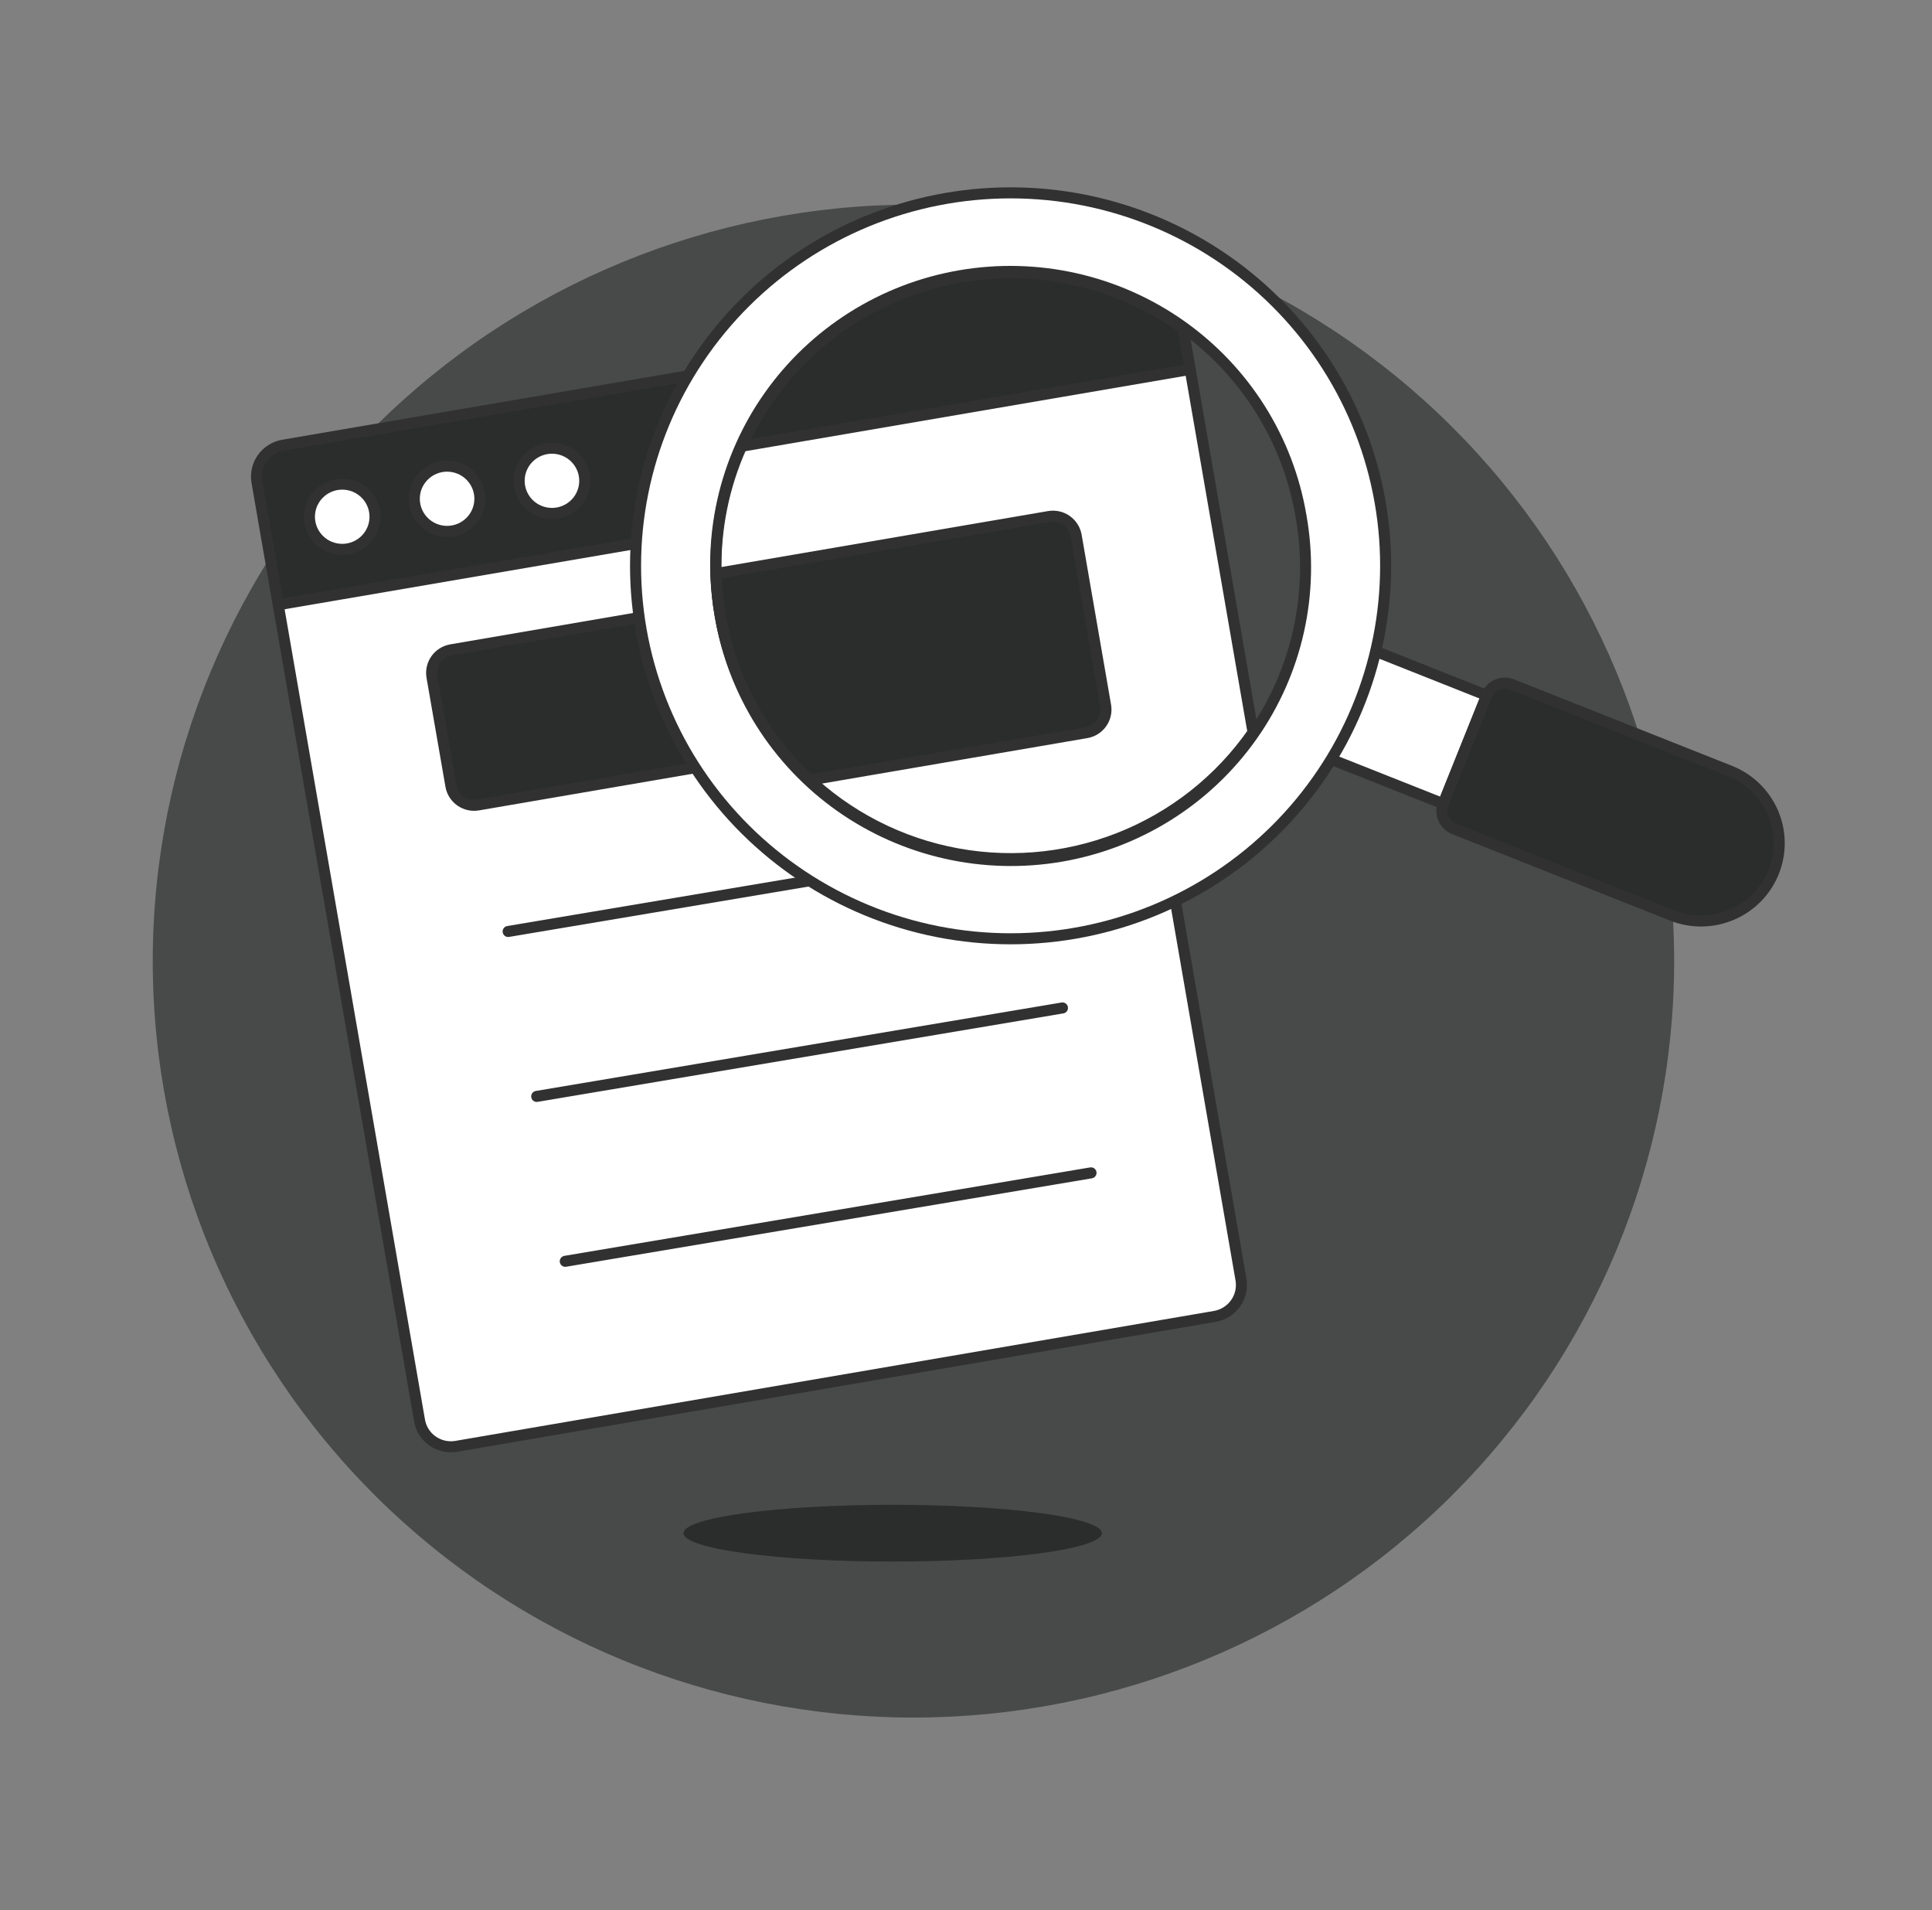 <svg width="175" height="173" viewBox="0 0 175 173" fill="none" xmlns="http://www.w3.org/2000/svg">
<rect x="0" y="0" width="175" height="173" fill="#808080" stroke="none"/>
<path d="M13.836 87.036C13.836 105.206 21.096 122.631 34.018 135.479C46.94 148.327 64.466 155.544 82.74 155.544C101.015 155.544 118.541 148.327 131.463 135.479C144.385 122.631 151.644 105.206 151.644 87.036C151.644 68.867 144.385 51.442 131.463 38.594C118.541 25.746 101.015 18.528 82.74 18.528C64.466 18.528 46.94 25.746 34.018 38.594C21.096 51.442 13.836 68.867 13.836 87.036Z" fill="#484949"/>
<path d="M61.907 138.845C61.907 139.527 63.904 140.18 67.457 140.662C71.011 141.144 75.831 141.414 80.856 141.414C85.881 141.414 90.701 141.144 94.255 140.662C97.808 140.18 99.805 139.527 99.805 138.845C99.805 138.164 97.808 137.511 94.255 137.029C90.701 136.547 85.881 136.276 80.856 136.276C75.831 136.276 71.011 136.547 67.457 137.029C63.904 137.511 61.907 138.164 61.907 138.845Z" fill="#2B2C2C"/>
<path d="M112.407 115.878C112.537 116.633 112.361 117.408 111.916 118.034C111.472 118.659 110.796 119.083 110.037 119.213L41.324 130.981C40.95 131.044 40.566 131.034 40.196 130.95C39.826 130.865 39.476 130.709 39.166 130.489C38.857 130.27 38.595 129.992 38.394 129.671C38.194 129.35 38.059 128.993 37.998 128.621L23.276 43.65C23.146 42.896 23.322 42.121 23.766 41.495C24.21 40.87 24.886 40.446 25.645 40.316L94.33 28.553C94.706 28.488 95.091 28.498 95.463 28.582C95.835 28.665 96.187 28.821 96.499 29.039C96.81 29.258 97.075 29.535 97.279 29.856C97.483 30.177 97.621 30.534 97.686 30.908L112.407 115.878Z" fill="white"/>
<path d="M99.612 42.025L97.686 30.908C97.621 30.534 97.483 30.177 97.279 29.856C97.075 29.535 96.81 29.258 96.499 29.039C96.187 28.821 95.835 28.665 95.463 28.582C95.091 28.498 94.706 28.488 94.33 28.553L25.645 40.316C24.886 40.446 24.21 40.87 23.766 41.495C23.322 42.121 23.146 42.896 23.276 43.65L25.202 54.767L99.612 42.025Z" fill="#2B2C2C"/>
<path d="M46.028 84.355L93.65 76.347" stroke="#313131" stroke-linecap="round" stroke-linejoin="round"/>
<path d="M40.869 58.846L89.631 50.48C90.188 50.385 90.761 50.513 91.224 50.838C91.686 51.162 91.999 51.656 92.096 52.21L93.81 62.078C93.906 62.633 93.776 63.202 93.45 63.662C93.124 64.121 92.627 64.433 92.07 64.529L43.305 72.897C42.748 72.993 42.175 72.865 41.714 72.54C41.252 72.216 40.938 71.723 40.842 71.169L39.128 61.299C39.08 61.025 39.087 60.743 39.149 60.471C39.21 60.199 39.325 59.942 39.487 59.715C39.648 59.487 39.853 59.293 40.09 59.144C40.327 58.995 40.593 58.894 40.869 58.846Z" fill="#2B2C2C" stroke="#313131" stroke-linecap="round" stroke-linejoin="round"/>
<path d="M48.616 99.291L96.237 91.28" stroke="#313131" stroke-linecap="round" stroke-linejoin="round"/>
<path d="M51.203 114.223L98.824 106.215" stroke="#313131" stroke-linecap="round" stroke-linejoin="round"/>
<path d="M25.202 54.767L99.612 42.024" stroke="#313131" stroke-linecap="round" stroke-linejoin="round"/>
<path d="M28.027 46.796C28.027 47.184 28.104 47.568 28.253 47.927C28.403 48.285 28.622 48.611 28.898 48.885C29.174 49.16 29.501 49.377 29.862 49.526C30.222 49.674 30.608 49.751 30.999 49.751C31.389 49.751 31.775 49.674 32.136 49.526C32.496 49.377 32.824 49.16 33.1 48.885C33.376 48.611 33.595 48.285 33.744 47.927C33.893 47.568 33.97 47.184 33.97 46.796C33.97 46.408 33.893 46.024 33.744 45.666C33.595 45.307 33.376 44.981 33.1 44.707C32.824 44.433 32.496 44.215 32.136 44.067C31.775 43.918 31.389 43.842 30.999 43.842C30.608 43.842 30.222 43.918 29.862 44.067C29.501 44.215 29.174 44.433 28.898 44.707C28.622 44.981 28.403 45.307 28.253 45.666C28.104 46.024 28.027 46.408 28.027 46.796Z" fill="white" stroke="#313131" stroke-linecap="round" stroke-linejoin="round"/>
<path d="M37.526 45.169C37.526 45.953 37.839 46.704 38.396 47.258C38.953 47.812 39.709 48.124 40.497 48.124C41.285 48.124 42.041 47.812 42.598 47.258C43.156 46.704 43.469 45.953 43.469 45.169C43.469 44.386 43.156 43.634 42.598 43.08C42.041 42.526 41.285 42.215 40.497 42.215C39.709 42.215 38.953 42.526 38.396 43.08C37.839 43.634 37.526 44.386 37.526 45.169Z" fill="white" stroke="#313131" stroke-linecap="round" stroke-linejoin="round"/>
<path d="M47.024 43.542C47.024 44.326 47.337 45.077 47.894 45.631C48.452 46.185 49.207 46.497 49.995 46.497C50.784 46.497 51.539 46.185 52.097 45.631C52.654 45.077 52.967 44.326 52.967 43.542C52.967 42.759 52.654 42.007 52.097 41.453C51.539 40.899 50.784 40.588 49.995 40.588C49.207 40.588 48.452 40.899 47.894 41.453C47.337 42.007 47.024 42.759 47.024 43.542Z" fill="white" stroke="#313131" stroke-linecap="round" stroke-linejoin="round"/>
<path d="M112.407 115.878C112.537 116.633 112.361 117.408 111.916 118.034C111.472 118.659 110.796 119.083 110.037 119.213L41.324 130.981C40.95 131.044 40.566 131.034 40.196 130.95C39.826 130.865 39.476 130.709 39.166 130.489C38.857 130.27 38.595 129.992 38.394 129.671C38.194 129.35 38.059 128.993 37.998 128.621L23.276 43.65C23.146 42.896 23.322 42.121 23.766 41.495C24.21 40.87 24.886 40.446 25.645 40.316L94.33 28.553C94.706 28.488 95.091 28.498 95.463 28.582C95.835 28.665 96.187 28.821 96.499 29.039C96.81 29.258 97.075 29.535 97.279 29.856C97.483 30.177 97.621 30.534 97.686 30.908L112.407 115.878Z" stroke="#313131" stroke-linecap="round" stroke-linejoin="round"/>
<path d="M119.213 68.225L123.151 58.408L134.665 62.976L130.725 72.79L119.213 68.225Z" fill="white" stroke="#313131" stroke-linecap="round" stroke-linejoin="round"/>
<path d="M156.702 69.82C158.447 70.512 159.844 71.865 160.586 73.581C161.328 75.297 161.353 77.236 160.657 78.971C159.961 80.706 158.6 82.095 156.874 82.832C155.148 83.57 153.198 83.595 151.453 82.903L131.716 75.073C131.28 74.899 130.931 74.561 130.745 74.132C130.56 73.703 130.553 73.218 130.727 72.784L134.663 62.972C134.837 62.539 135.178 62.192 135.609 62.007C136.041 61.823 136.528 61.816 136.965 61.989L156.702 69.82Z" fill="#2B2C2C"/>
<path d="M156.702 69.82C158.447 70.512 159.844 71.865 160.586 73.581C161.328 75.297 161.353 77.236 160.657 78.971C159.961 80.706 158.6 82.095 156.874 82.832C155.148 83.57 153.198 83.595 151.453 82.903L131.716 75.073C131.28 74.899 130.931 74.561 130.745 74.132C130.56 73.703 130.553 73.218 130.727 72.784L134.663 62.972C134.837 62.539 135.178 62.192 135.609 62.007C136.041 61.823 136.528 61.816 136.965 61.989L156.702 69.82Z" stroke="#313131" stroke-linecap="round" stroke-linejoin="round"/>
<path d="M57.568 51.241C57.568 55.676 58.447 60.069 60.154 64.167C61.861 68.264 64.364 71.988 67.518 75.124C70.673 78.261 74.418 80.749 78.539 82.446C82.661 84.144 87.078 85.017 91.54 85.017C96.001 85.017 100.418 84.144 104.54 82.446C108.661 80.749 112.406 78.261 115.561 75.124C118.715 71.988 121.218 68.264 122.925 64.167C124.632 60.069 125.511 55.676 125.511 51.241C125.511 42.283 121.932 33.692 115.561 27.358C109.19 21.023 100.549 17.465 91.54 17.465C82.53 17.465 73.889 21.023 67.518 27.358C61.147 33.692 57.568 42.283 57.568 51.241Z" fill="white"/>
<path d="M65.235 55.743C65.813 59.194 67.07 62.496 68.936 65.462C70.801 68.427 73.238 70.997 76.106 73.023C78.974 75.049 82.216 76.491 85.647 77.267C89.077 78.042 92.628 78.136 96.095 77.543C99.562 76.949 102.877 75.68 105.849 73.808C108.821 71.936 111.391 69.499 113.412 66.636C115.434 63.773 116.866 60.541 117.626 57.126C118.386 53.711 118.46 50.18 117.844 46.736C117.263 43.288 116.003 39.989 114.136 37.027C112.27 34.065 109.833 31.499 106.966 29.476C104.099 27.453 100.858 26.013 97.429 25.239C94.001 24.465 90.453 24.372 86.988 24.965C83.523 25.558 80.21 26.826 77.24 28.696C74.27 30.566 71.7 33.001 69.679 35.861C67.658 38.721 66.225 41.95 65.462 45.362C64.7 48.774 64.623 52.301 65.235 55.743Z" fill="#484949"/>
<path d="M107.16 29.721C103.944 27.415 100.251 25.851 96.351 25.142C92.45 24.432 88.44 24.595 84.611 25.619C80.782 26.643 77.23 28.502 74.214 31.061C71.198 33.62 68.793 36.815 67.173 40.413L107.811 33.455L107.16 29.721Z" fill="#2B2C2C" stroke="#313131" stroke-linecap="round" stroke-linejoin="round"/>
<path d="M107.806 33.454L67.173 40.413C65.541 44.034 64.75 47.974 64.86 51.941C64.895 53.216 65.023 54.488 65.241 55.745C66.145 60.937 68.584 65.743 72.245 69.553C75.906 73.362 80.625 76.002 85.8 77.137C90.975 78.271 96.373 77.849 101.306 75.923C106.239 73.998 110.484 70.656 113.501 66.324L107.806 33.454Z" fill="white" stroke="#313131" stroke-linecap="round" stroke-linejoin="round"/>
<path d="M100.149 63.91L97.481 48.507C97.384 47.953 97.07 47.459 96.608 47.134C96.145 46.809 95.572 46.68 95.014 46.776L64.855 51.941C64.89 53.217 65.017 54.488 65.235 55.745C66.218 61.46 69.063 66.696 73.332 70.646L98.401 66.352C98.958 66.258 99.455 65.948 99.783 65.49C100.111 65.032 100.242 64.464 100.149 63.91Z" fill="#2B2C2C" stroke="#313131" stroke-linecap="round" stroke-linejoin="round"/>
<path d="M65.235 55.743C65.813 59.194 67.07 62.496 68.936 65.462C70.801 68.427 73.238 70.997 76.106 73.023C78.974 75.049 82.216 76.491 85.647 77.267C89.077 78.042 92.628 78.136 96.095 77.543C99.562 76.949 102.877 75.68 105.849 73.808C108.821 71.936 111.391 69.499 113.412 66.636C115.434 63.773 116.866 60.541 117.626 57.126C118.386 53.711 118.46 50.18 117.844 46.736C117.263 43.288 116.003 39.989 114.136 37.027C112.27 34.065 109.833 31.499 106.966 29.476C104.099 27.453 100.858 26.013 97.429 25.239C94.001 24.465 90.453 24.372 86.988 24.965C83.523 25.558 80.21 26.826 77.24 28.696C74.27 30.566 71.7 33.001 69.679 35.861C67.658 38.721 66.225 41.95 65.462 45.362C64.7 48.774 64.623 52.301 65.235 55.743Z" stroke="#313131" stroke-linecap="round" stroke-linejoin="round"/>
<path d="M57.568 51.241C57.568 55.676 58.447 60.069 60.154 64.167C61.861 68.264 64.364 71.988 67.518 75.124C70.673 78.261 74.418 80.749 78.539 82.446C82.661 84.144 87.078 85.017 91.54 85.017C96.001 85.017 100.418 84.144 104.54 82.446C108.661 80.749 112.406 78.261 115.561 75.124C118.715 71.988 121.218 68.264 122.925 64.167C124.632 60.069 125.511 55.676 125.511 51.241C125.511 42.283 121.932 33.692 115.561 27.358C109.19 21.023 100.549 17.465 91.54 17.465C82.53 17.465 73.889 21.023 67.518 27.358C61.147 33.692 57.568 42.283 57.568 51.241Z" stroke="#313131" stroke-linecap="round" stroke-linejoin="round"/>
</svg>
